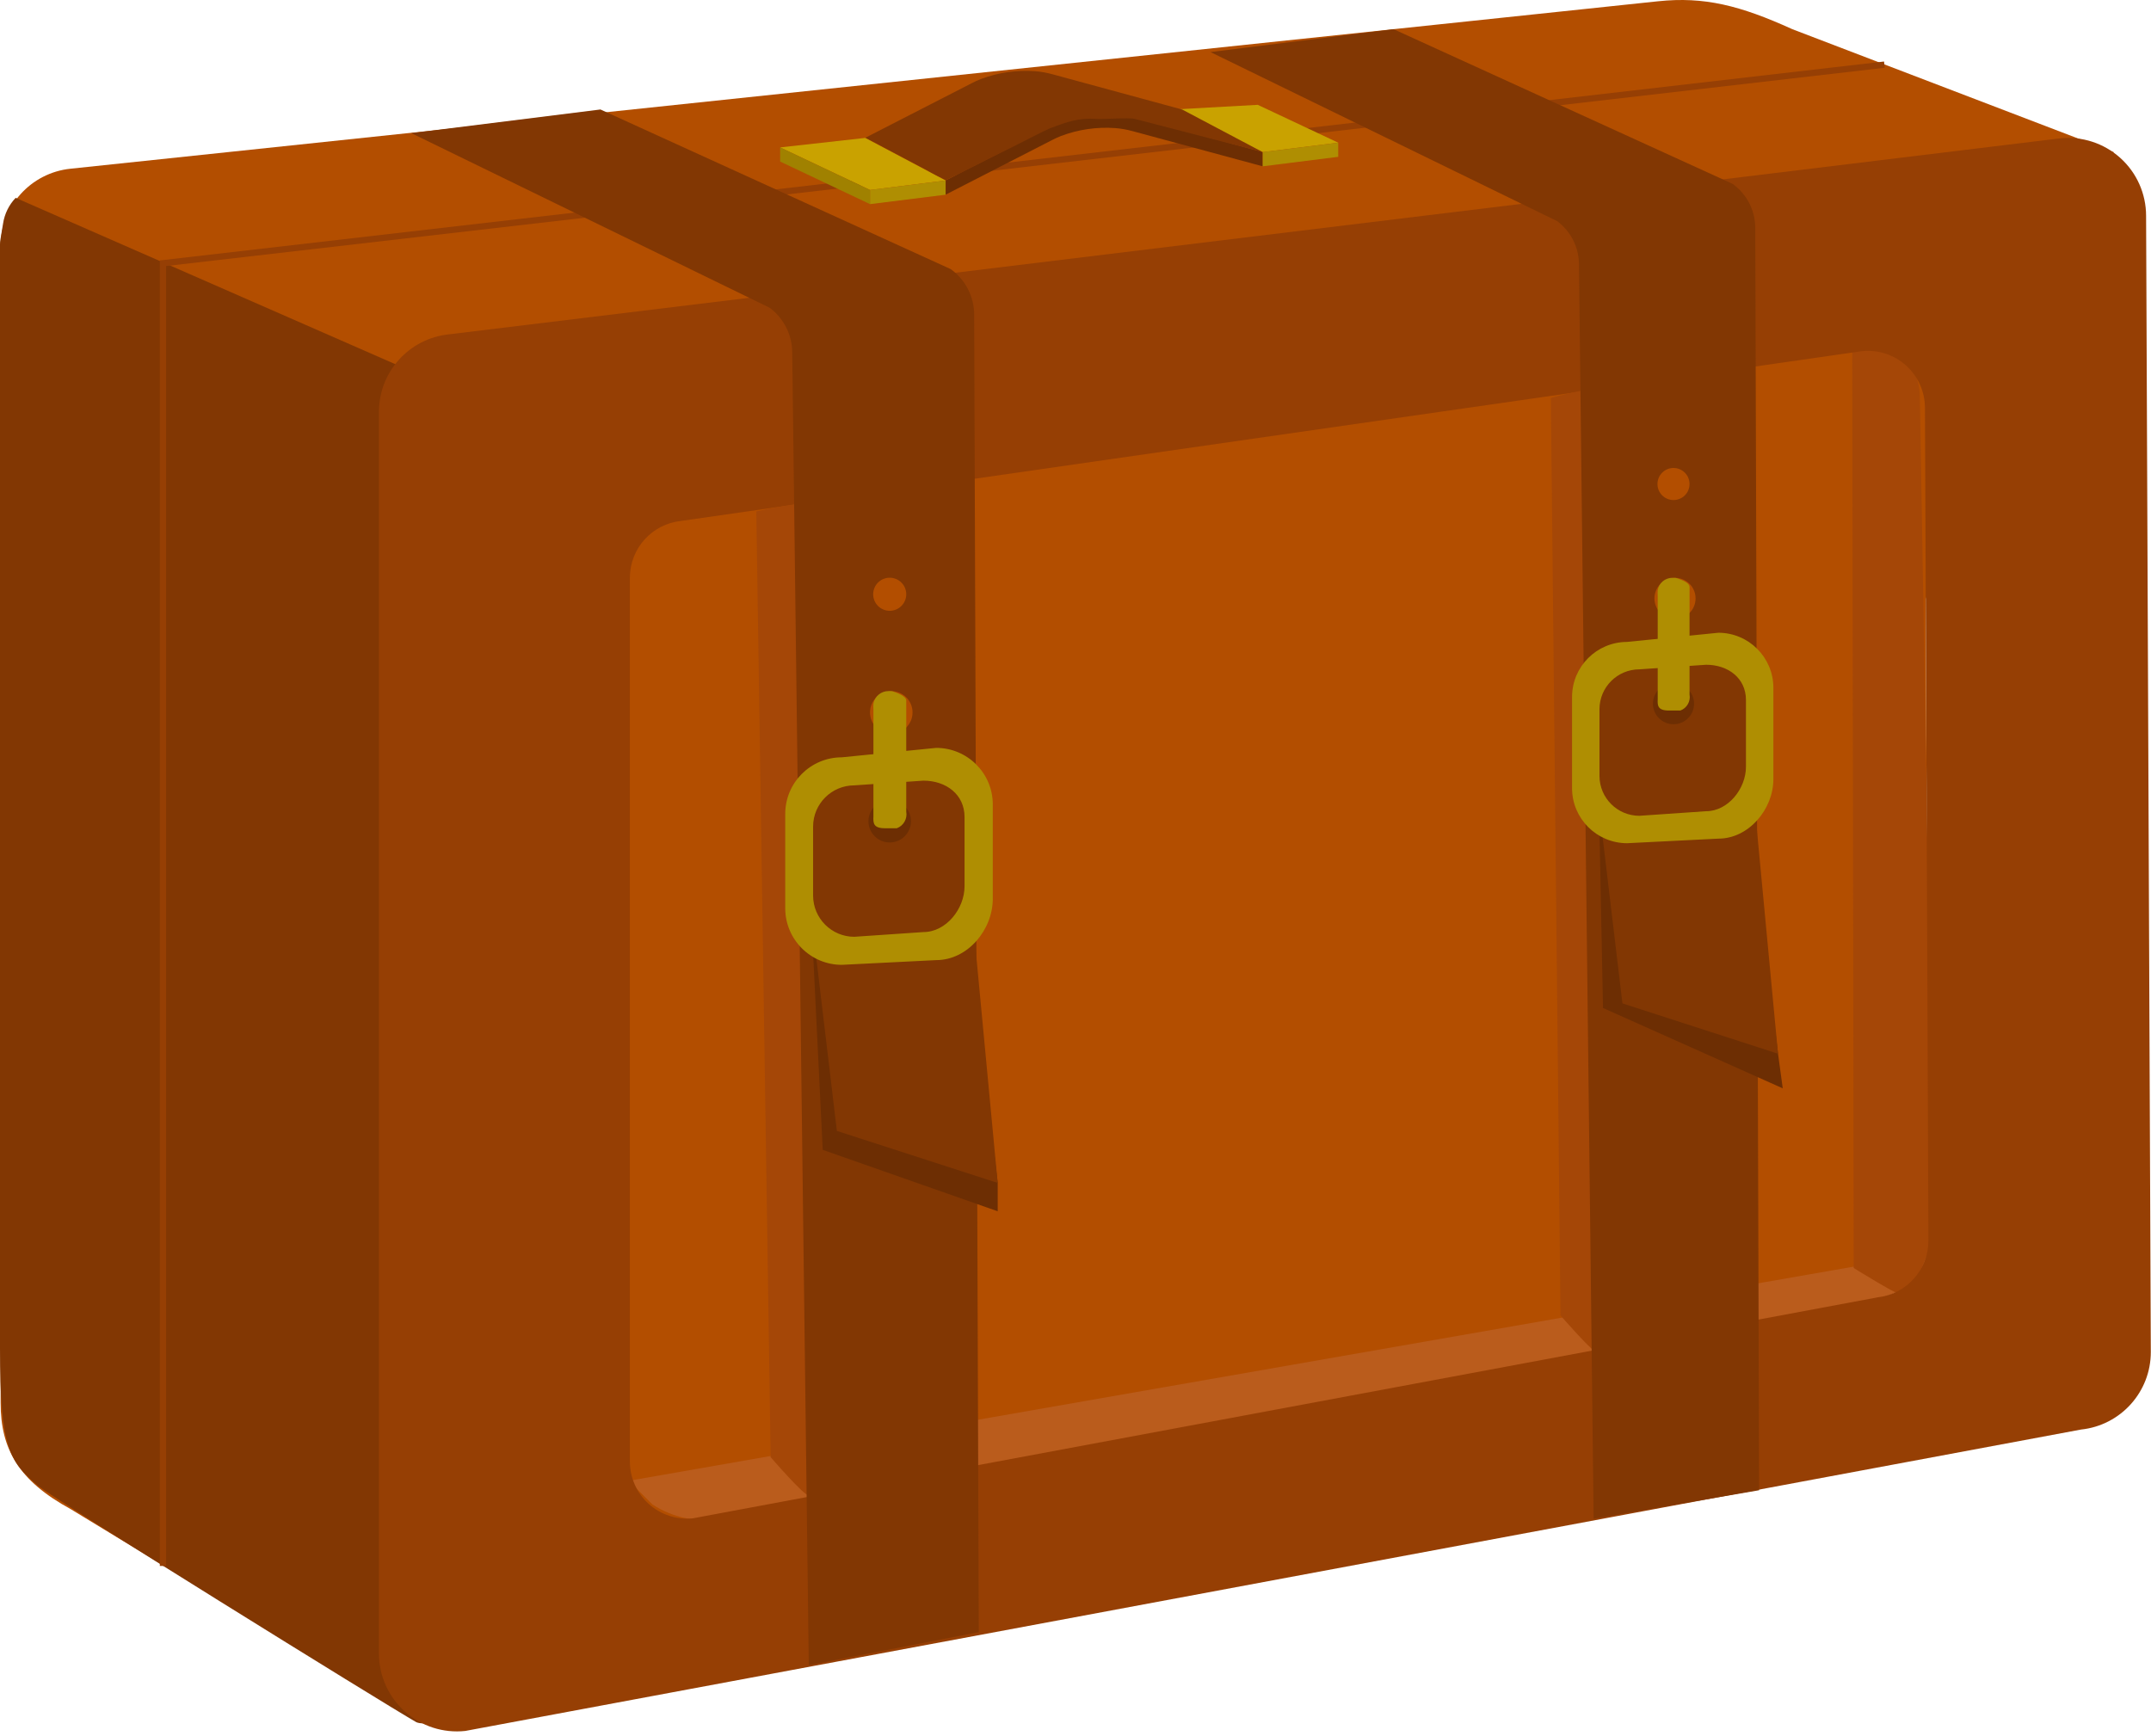<?xml version="1.0" encoding="UTF-8"?>
<svg width="342px" height="276px" viewBox="0 0 342 276" version="1.1" xmlns="http://www.w3.org/2000/svg" xmlns:xlink="http://www.w3.org/1999/xlink">
    <!-- Generator: Sketch 55.1 (78136) - https://sketchapp.com -->
    <title>Group 2</title>
    <desc>Created with Sketch.</desc>
    <g id="Page-1" stroke="none" stroke-width="1" fill="none" fill-rule="evenodd">
        <g id="guy" transform="translate(-696, -265)">
            <g id="Group-2" transform="translate(696, 265)">
                <path d="M11.25,239.99 L66.89,273.83 L269.97,167.17 C276.278,166.509 281.069,161.192 281.07,154.85 L336.07,24.19 L284.97,4.64 C276.7,0.88 270.97,-0.57 263.65,0.2 L11.2,26.83 C4.884,27.491 0.091,32.82 0.1,39.17 L0.1,223.09 C0.1,230.44 2.97,235.48 11.25,239.99 Z" id="Path" fill="#B34E00" fill-rule="nonzero"></path>
                <path d="M2.49,31.46 C1.422,32.583 0.724,34.007 0.49,35.54 L0.07,38.07 C0.024,38.337 0.001,38.608 5.68434189e-14,38.88 L5.68434189e-14,214.43 C5.68434189e-14,230.22 1.5,232.43 6,236.24 C8.54,238.36 60.89,270.83 66.15,273.84 C67.21,274.45 71.85,273.68 72.92,273.09 L63.14,58.04" id="Path" fill="#823703" fill-rule="nonzero"></path>
                <path d="M110.15,241.45 L298.47,206.31 C303.084,205.83 306.594,201.949 306.61,197.31 L306.06,64.88 C306.051,62.317 304.959,59.878 303.054,58.164 C301.15,56.45 298.609,55.62 296.06,55.88 L108.29,82.88 C103.676,83.36 100.166,87.241 100.15,91.88 L100.15,232.42 C100.15,234.988 101.239,237.435 103.145,239.156 C105.05,240.876 107.596,241.71 110.15,241.45 Z" id="Path" fill="#B34E00" fill-rule="nonzero"></path>
                <polyline id="Path" stroke="#963F04" points="299.61 10.28 25.91 41.86 25.91 249.02"></polyline>
                <path d="M114.97,241.5 L297.97,206.72 C303.7,205.41 306.71,202.02 306.71,197.03 L297.71,200.9 L99.97,235.48 L101.47,236.98 L103.73,239.24 C107.05,241.403 111.072,242.212 114.97,241.5 Z" id="Path" fill="#BA5C1C" fill-rule="nonzero"></path>
                <path d="M294.73,201.64 C294.73,201.64 302.5,206.5 303,206.15 C304.91,204.81 309,191.97 307.51,197.15 L305.25,63.17 C305.248,60.41 304.076,57.779 302.025,55.932 C299.973,54.085 297.235,53.194 294.49,53.48 L294.73,201.64 Z" id="Path" fill="#A54707" fill-rule="nonzero"></path>
                <path d="M341.22,34.32 C341.219,30.812 339.731,27.468 337.125,25.12 C334.519,22.771 331.039,21.637 327.55,22 L71.35,53.17 C65.042,53.83 60.25,59.147 60.25,65.49 L60.25,262.94 C60.25,266.458 61.744,269.81 64.362,272.16 C66.979,274.511 70.473,275.637 73.97,275.26 L330.87,227.33 C337.178,226.669 341.97,221.352 341.97,215.01 L341.22,34.32 Z M298.47,206.32 L110.15,241.45 C107.601,241.709 105.06,240.88 103.156,239.166 C101.251,237.451 100.159,235.012 100.15,232.45 L100.15,91.84 C100.166,87.201 103.676,83.32 108.29,82.84 L296.06,55.84 C298.609,55.58 301.15,56.41 303.054,58.124 C304.959,59.838 306.051,62.277 306.06,64.84 L306.61,197.27 C306.615,201.924 303.099,205.828 298.47,206.31 L298.47,206.32 Z" id="Shape" fill="#963F04" fill-rule="nonzero"></path>
                <path d="M122.53,231.72 C122.53,231.72 128.04,238.09 128.53,237.72 C130.44,236.38 131.53,237.85 131.53,235.35 L131.53,94.78 C139.42,84.48 144.31,76.07 120.25,81.33 L122.53,231.72 Z" id="Path" fill="#A54707" fill-rule="nonzero"></path>
                <path d="M155.62,259.54 L154.89,50.06 C154.893,47.174 153.499,44.466 151.15,42.79 L95.47,17.41 L65.39,21.17 L122.39,48.95 C124.638,50.635 125.961,53.28 125.96,56.09 L128.59,264.8 L155.62,259.54 Z" id="Path" fill="#823703" fill-rule="nonzero"></path>
                <circle id="Oval" fill="#6D2E03" fill-rule="nonzero" cx="141.46" cy="130.59" r="3.38"></circle>
                <polygon id="Path" fill="#6D2E03" fill-rule="nonzero" points="130.81 182.85 158.63 192.62 158.63 188.11 154.12 149.76 129.3 148.26 129.3 152.02"></polygon>
                <polygon id="Path" fill="#823703" fill-rule="nonzero" points="133.06 179.84 157.88 187.87 158.63 188.11 154.87 148.26 129.3 148.26"></polygon>
                <circle id="Oval" fill="#B34E00" fill-rule="nonzero" cx="141.46" cy="94.5" r="2.63"></circle>
                <circle id="Oval" fill="#B34E00" fill-rule="nonzero" cx="141.71" cy="113.29" r="3.38"></circle>
                <path d="M140.71,131.71 L142.59,131.71 C143.661,131.312 144.292,130.204 144.09,129.08 L144.09,111.41 C144.09,110.66 142.56,110.17 142.02,109.97 C141.899,109.924 141.77,109.9 141.64,109.9 L141.29,109.9 C140.1,109.878 139.072,110.727 138.87,111.9 C138.849,112.233 138.849,112.567 138.87,112.9 L138.87,129.82 C138.83,130.87 138.83,131.71 140.71,131.71 Z" id="Path" fill="#AF8E02" fill-rule="nonzero"></path>
                <path d="M248.11,209.17 C248.11,209.17 253.62,215.54 254.11,215.17 C256.02,213.83 257.11,215.3 257.11,212.8 L257.11,72.23 C265,61.93 260.11,59.53 246.58,63.29 L248.11,209.17 Z" id="Path" fill="#A54707" fill-rule="nonzero"></path>
                <path d="M148.85,118.93 L133.85,120.43 C128.879,120.43 124.85,124.459 124.85,129.43 L124.85,144.43 C124.85,149.4 128.879,153.43 133.85,153.43 L148.85,152.68 C153.85,152.68 157.85,147.87 157.85,142.9 L157.85,127.9 C157.833,122.941 153.809,118.93 148.85,118.93 L148.85,118.93 Z M153.36,140.93 C153.36,144.53 150.42,148.22 146.82,148.22 L135.82,148.97 C132.213,148.959 129.291,146.037 129.28,142.43 L129.28,131.43 C129.291,127.822 132.213,124.901 135.82,124.89 L146.82,124.14 C150.42,124.14 153.36,126.33 153.36,129.93 L153.36,140.93 Z" id="Shape" fill="#AF8E02" fill-rule="nonzero"></path>
                <path d="M279.69,236.98 L279.08,36.23 C279.071,33.45 277.724,30.844 275.46,29.23 L221.57,4.64 L192.46,8.28 L247.59,35.17 C249.768,36.799 251.05,39.36 251.05,42.08 L253.38,241.51 L279.69,236.98 Z" id="Path" fill="#823703" fill-rule="nonzero"></path>
                <circle id="Oval" fill="#6D2E03" fill-rule="nonzero" cx="266.08" cy="111.9" r="3.27"></circle>
                <polygon id="Path" fill="#6D2E03" fill-rule="nonzero" points="254.87 160.29 283.45 173.07 282.7 167.57 278.33 130.45 254.32 129 254.32 132.64"></polygon>
                <polygon id="Path" fill="#823703" fill-rule="nonzero" points="257.96 159.56 281.97 167.33 282.7 167.57 279.06 129 254.32 129"></polygon>
                <circle id="Oval" fill="#B34E00" fill-rule="nonzero" cx="266.08" cy="76.97" r="2.55"></circle>
                <circle id="Oval" fill="#B34E00" fill-rule="nonzero" cx="266.32" cy="95.16" r="3.27"></circle>
                <path d="M265.35,112.99 L267.17,112.99 C268.21,112.605 268.825,111.531 268.63,110.44 L268.63,93.34 C268.63,92.61 267.15,92.14 266.63,91.95 C266.511,91.908 266.386,91.887 266.26,91.89 L265.92,91.89 C264.744,91.868 263.736,92.726 263.57,93.89 C263.551,94.2 263.551,94.51 263.57,94.82 L263.57,111.17 C263.53,112.17 263.53,112.99 265.35,112.99 Z" id="Path" fill="#AF8E02" fill-rule="nonzero"></path>
                <path d="M273.23,100.62 L258.68,102.08 C253.865,102.096 249.966,105.995 249.95,110.81 L249.95,125.36 C249.966,130.174 253.865,134.073 258.68,134.09 L273.23,133.36 C278.03,133.36 281.96,128.7 281.96,123.9 L281.96,109.35 C281.944,104.535 278.045,100.636 273.23,100.62 L273.23,100.62 Z M277.6,121.94 C277.6,125.42 274.75,129 271.27,129 L260.64,129.73 C257.149,129.719 254.321,126.891 254.31,123.4 L254.31,112.77 C254.321,109.278 257.149,106.451 260.64,106.44 L271.27,105.71 C274.75,105.71 277.6,107.83 277.6,111.31 L277.6,121.94 Z" id="Shape" fill="#AF8E02" fill-rule="nonzero"></path>
                <polygon id="Path" fill="#C9A200" fill-rule="nonzero" points="138.33 30.21 150.36 28.7 137.58 21.93 124.04 23.44"></polygon>
                <polygon id="Path" fill="#AF8E02" fill-rule="nonzero" points="150.36 30.96 150.36 28.7 138.33 30.21 138.33 32.46"></polygon>
                <polygon id="Path" fill="#A08100" fill-rule="nonzero" points="124.04 25.69 138.33 32.46 138.33 30.21 124.04 23.44"></polygon>
                <polygon id="Path" fill="#C9A200" fill-rule="nonzero" points="200.74 24.19 212.77 22.69 199.98 16.67 186.45 17.42"></polygon>
                <polygon id="Path" fill="#AF8E02" fill-rule="nonzero" points="212.77 24.94 212.77 22.69 200.74 24.19 200.74 26.45"></polygon>
                <path d="M200.73,26.44 L180.1,20.86 C179.194,20.609 178.267,20.445 177.33,20.37 C174.4,20.157 171.459,20.583 168.71,21.62 C168.228,21.806 167.758,22.02 167.3,22.26 L150.36,30.95 L150.36,28.69 L167.3,20 C167.758,19.76 168.228,19.546 168.71,19.36 C171.459,18.323 174.4,17.897 177.33,18.11 C178.267,18.185 179.194,18.349 180.1,18.6 L200.73,24.17 L200.73,26.44 Z" id="Path" fill="#6D2E03" fill-rule="nonzero"></path>
                <path d="M200.73,24.17 L180.43,18.91 C179.52,18.67 175.35,18.98 174.43,18.91 C171.5,18.7 169.66,19.38 166.91,20.41 C166.43,20.59 161.36,23.18 160.91,23.41 L150.38,28.67 L137.6,21.9 L154.54,13.21 C154.998,12.97 155.468,12.756 155.95,12.57 C158.699,11.533 161.64,11.107 164.57,11.32 C165.507,11.395 166.434,11.559 167.34,11.81 L187.97,17.42 L200.73,24.17 Z" id="Path" fill="#823703" fill-rule="nonzero"></path>
            </g>
        </g>
    </g>
</svg>